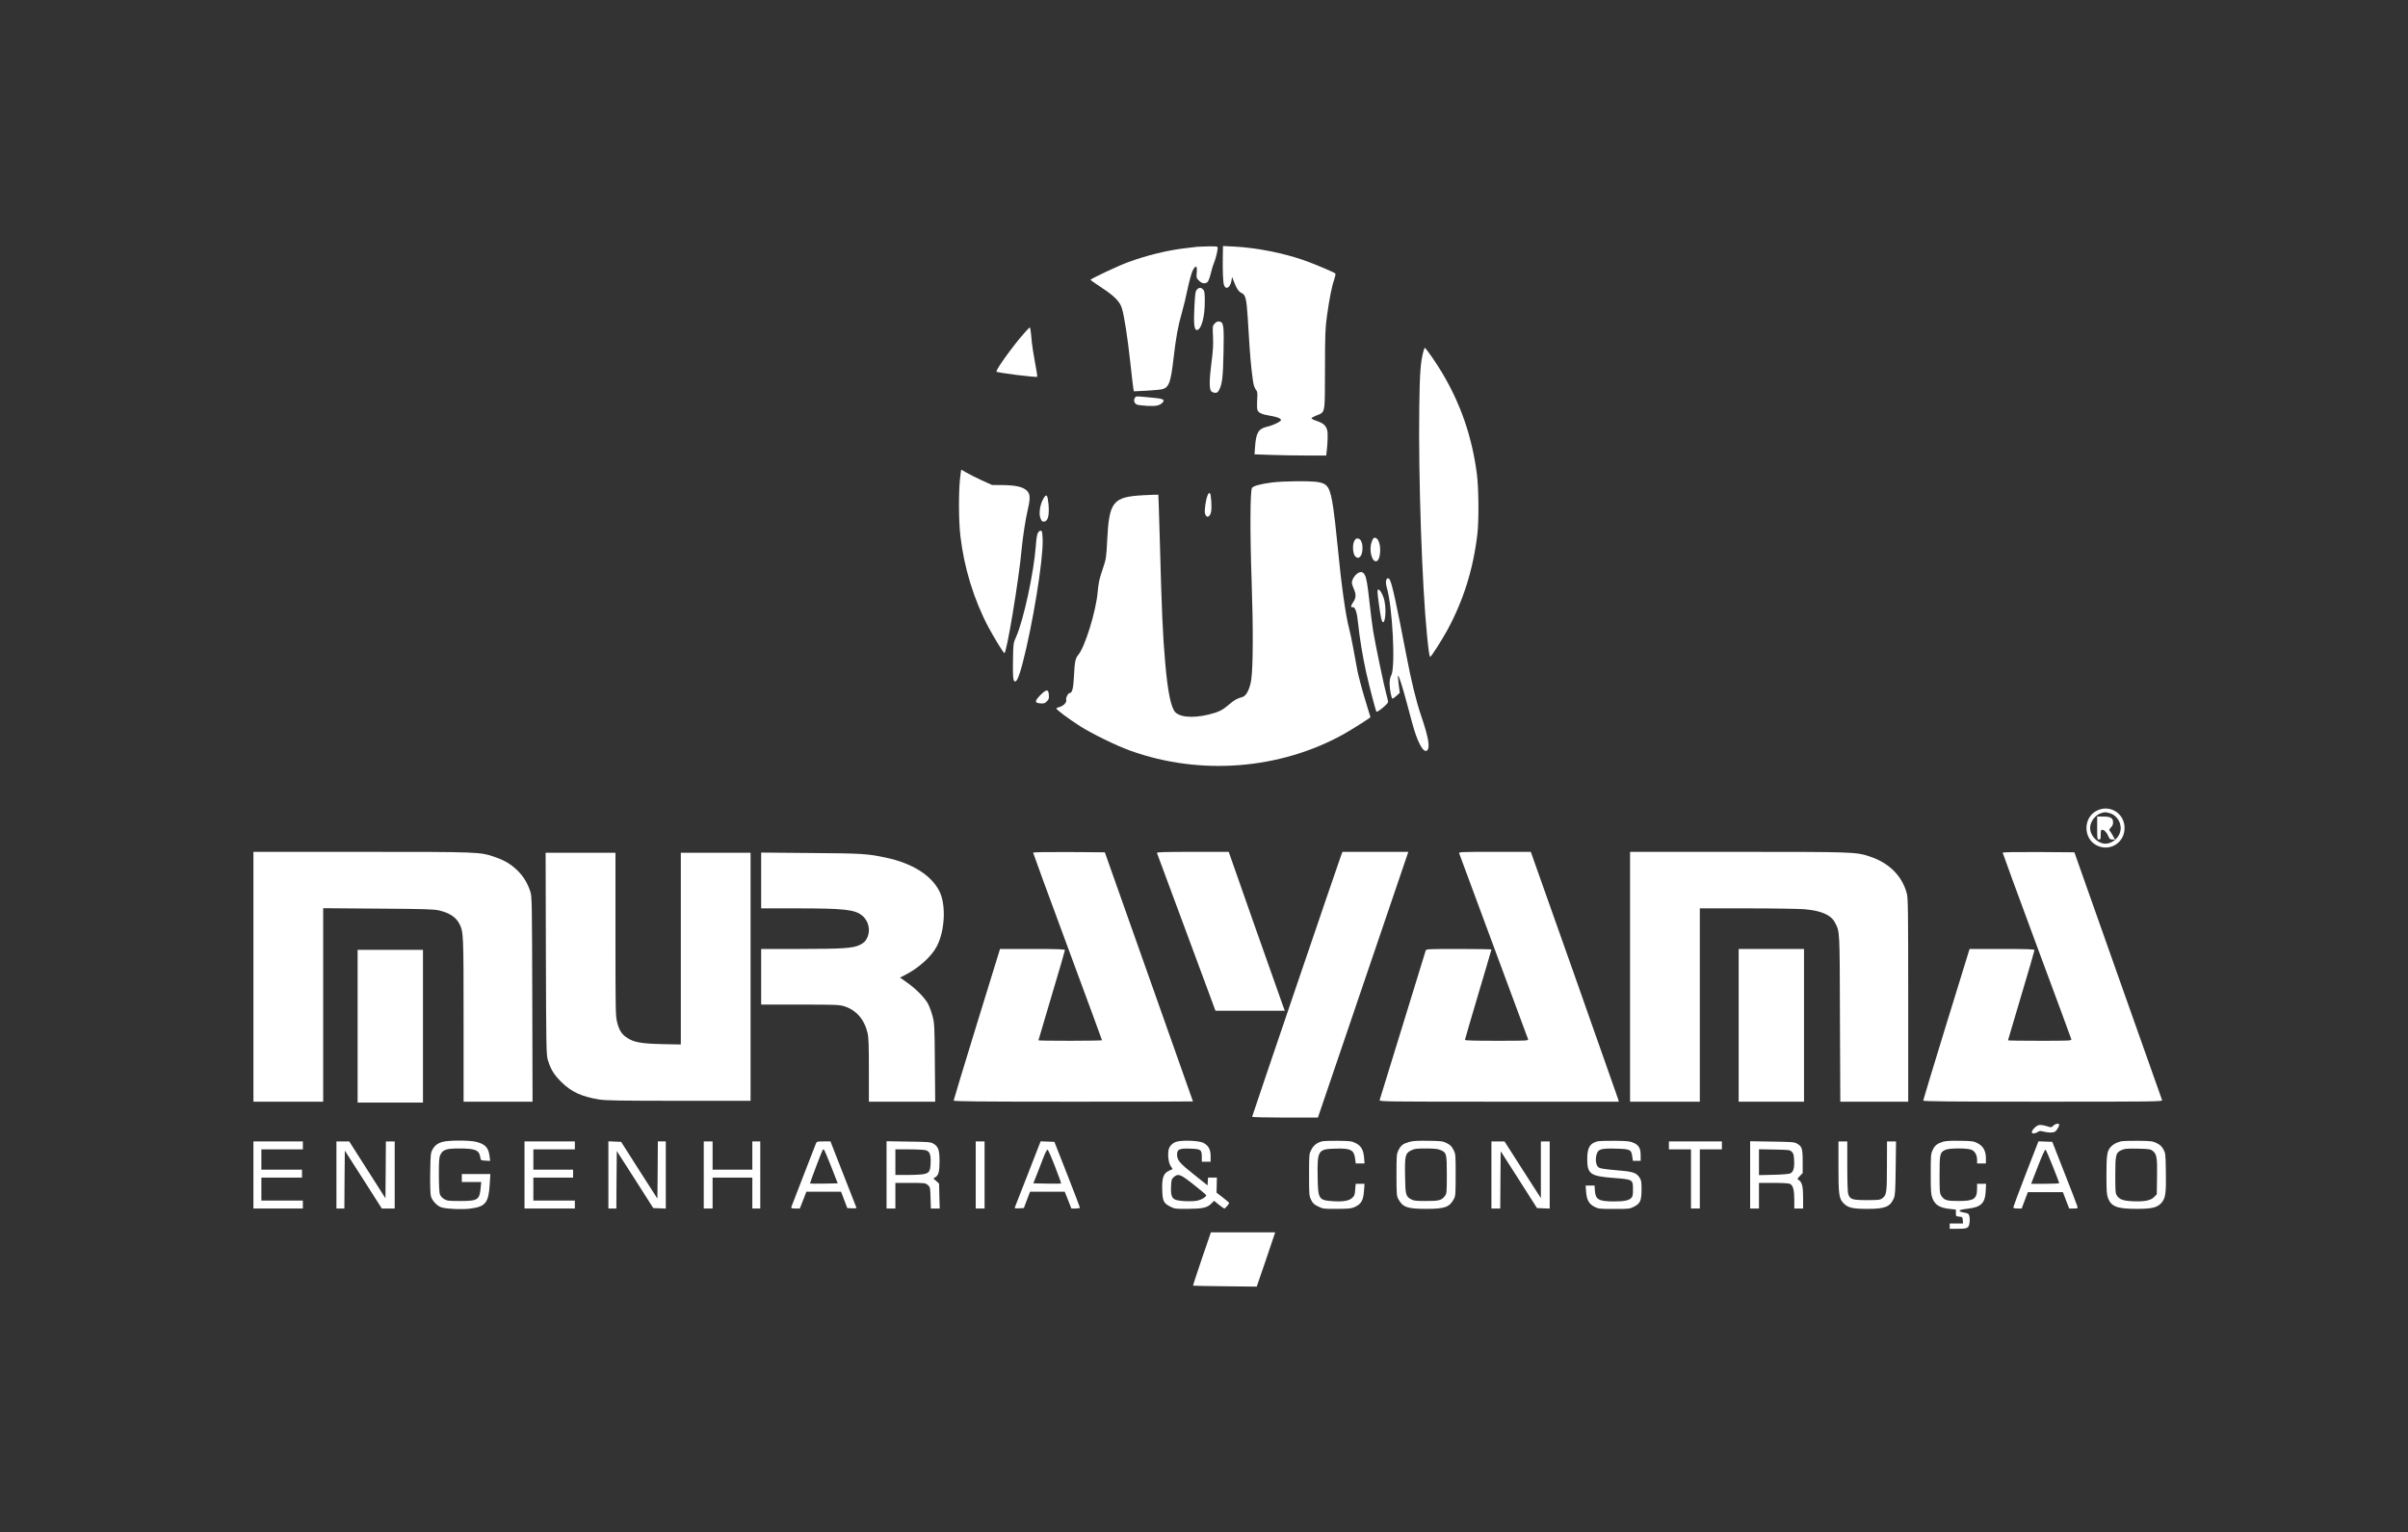 <svg xmlns="http://www.w3.org/2000/svg" version="1.0" width="2727" height="1736" preserveAspectRatio="xMidYMid meet"><rect width="100%" height="100%" fill="#333333" stroke="none"/><rect id="backgroundrect" width="100%" height="100%" x="0" y="0" fill="none" stroke="none"/>

<g class="currentLayer" style=""><title>Layer 1</title><g transform="translate(0,1736) scale(0.1,-0.1) " fill="#ffffff" stroke="none" id="svg_1" class="selected" fill-opacity="1">
<path d="M13555 14564 c-16 -2 -73 -9 -125 -15 -202 -22 -446 -82 -657 -160 -110 -40 -423 -188 -423 -199 0 -3 54 -41 120 -85 148 -96 212 -161 235 -236 28 -95 63 -321 95 -611 17 -156 33 -294 36 -307 l5 -24 142 7 c78 4 159 12 179 17 76 20 97 78 128 349 27 235 51 368 94 516 19 66 49 189 66 274 18 85 43 176 56 203 37 72 55 61 46 -30 -4 -48 -2 -54 26 -82 32 -33 67 -39 95 -18 10 7 26 46 37 92 10 44 26 98 36 120 19 46 43 140 44 173 0 21 -2 22 -102 21 -57 -1 -116 -4 -133 -5z" id="svg_2" fill="#ffffff" fill-opacity="1"/>
<path d="M13848 14459 c-3 -168 2 -290 13 -326 19 -62 72 -32 85 46 l7 44 21 -54 c31 -80 55 -115 90 -130 41 -19 53 -68 66 -274 6 -88 15 -232 20 -320 12 -193 36 -407 51 -455 7 -19 18 -43 27 -52 12 -14 14 -36 9 -109 -3 -50 -2 -102 4 -115 11 -31 55 -50 145 -64 72 -12 115 -28 121 -46 5 -16 -86 -62 -158 -78 -98 -23 -125 -68 -136 -230 l-6 -83 183 -6 c101 -4 283 -7 406 -7 l223 0 5 43 c12 100 15 205 7 240 -13 55 -44 83 -118 108 -35 11 -62 26 -61 31 2 6 28 20 58 32 100 40 94 11 95 524 1 404 3 462 23 606 27 193 54 331 82 410 11 33 17 63 12 68 -14 14 -251 114 -359 151 -234 82 -538 141 -788 154 l-125 6 -2 -114z" id="svg_3" fill="#ffffff" fill-opacity="1"/>
<path d="M13554 14079 c-16 -18 -20 -46 -28 -200 -10 -195 -1 -263 32 -257 49 9 87 153 86 325 0 95 -3 116 -19 133 -23 26 -47 25 -71 -1z" id="svg_4" fill="#ffffff" fill-opacity="1"/>
<path d="M13756 13695 c-24 -26 -25 -29 -19 -148 4 -92 0 -161 -16 -283 -27 -207 -28 -315 -3 -337 10 -10 31 -17 45 -17 21 0 31 8 46 38 32 63 42 146 47 422 7 301 1 342 -48 348 -20 2 -35 -4 -52 -23z" id="svg_5" fill="#ffffff" fill-opacity="1"/>
<path d="M11604 13592 c-127 -142 -330 -424 -319 -442 8 -13 450 -68 461 -58 3 3 -8 77 -25 164 -16 88 -33 191 -36 229 -10 120 -17 165 -23 165 -4 0 -30 -26 -58 -58z" id="svg_6" fill="#ffffff" fill-opacity="1"/>
<path d="M16120 13381 c-33 -124 -42 -243 -47 -636 -11 -792 31 -2010 87 -2575 21 -208 28 -250 38 -250 10 0 133 193 191 299 184 338 295 693 342 1091 18 152 15 517 -5 675 -55 426 -183 799 -398 1158 -66 111 -182 277 -193 277 -2 0 -9 -17 -15 -39z" id="svg_7" fill="#ffffff" fill-opacity="1"/>
<path d="M12851 12851 c-15 -28 -6 -58 22 -73 12 -6 67 -13 123 -16 104 -5 142 5 174 43 22 26 -3 39 -88 47 -42 3 -109 10 -148 14 -67 6 -73 5 -83 -15z" id="svg_8" fill="#ffffff" fill-opacity="1"/>
<path d="M10871 11927 c-16 -162 -14 -477 5 -637 42 -363 154 -727 320 -1039 64 -119 159 -274 178 -290 23 -19 165 832 196 1179 13 139 45 346 71 455 28 119 26 170 -10 205 -44 44 -125 63 -271 65 l-125 1 -115 52 c-63 29 -141 68 -173 87 -32 19 -60 35 -61 35 -2 0 -8 -51 -15 -113z" id="svg_9" fill="#ffffff" fill-opacity="1"/>
<path d="M14400 11894 c-126 -17 -203 -38 -221 -60 -22 -27 -24 -504 -4 -1079 18 -516 16 -950 -5 -1095 -14 -99 -55 -181 -95 -194 -72 -21 -93 -33 -164 -93 -61 -51 -91 -68 -153 -88 -197 -62 -381 -60 -447 6 -49 49 -87 231 -115 559 -28 312 -40 589 -61 1379 -8 288 -16 525 -17 527 -2 1 -78 -1 -168 -6 -346 -18 -389 -71 -411 -505 -10 -203 -12 -214 -49 -325 -45 -136 -47 -146 -60 -275 -21 -222 -145 -618 -220 -705 -31 -35 -40 -83 -47 -230 -6 -139 -20 -200 -47 -200 -20 0 -49 -56 -41 -80 8 -25 -32 -67 -74 -78 -19 -4 -36 -12 -38 -17 -3 -12 134 -115 270 -202 136 -86 411 -221 571 -278 787 -282 1687 -213 2408 186 92 51 308 188 308 195 0 2 -29 97 -64 211 -35 115 -73 260 -85 323 -11 63 -32 178 -47 255 -14 77 -34 172 -44 210 -41 150 -90 501 -135 970 -14 149 -35 326 -45 395 -36 238 -60 279 -171 299 -89 15 -400 12 -529 -5z" id="svg_10" fill="#ffffff" fill-opacity="1"/>
<path d="M13674 11744 c-19 -46 -36 -167 -28 -200 15 -59 57 -46 70 22 9 50 0 192 -14 206 -9 9 -16 2 -28 -28z" id="svg_11" fill="#ffffff" fill-opacity="1"/>
<path d="M11820 11718 c-42 -68 -59 -177 -36 -231 13 -33 19 -38 43 -35 42 5 58 74 47 197 -10 105 -22 121 -54 69z" id="svg_12" fill="#ffffff" fill-opacity="1"/>
<path d="M11756 11327 c-11 -16 -20 -67 -26 -155 -23 -304 -140 -843 -223 -1027 -31 -69 -32 -73 -35 -253 -4 -201 1 -252 24 -252 21 0 47 63 83 200 115 438 235 1172 229 1402 -3 87 -6 103 -20 106 -9 2 -24 -8 -32 -21z" id="svg_13" fill="#ffffff" fill-opacity="1"/>
<path d="M15535 11225 c-32 -82 -6 -216 43 -223 31 -5 52 48 52 130 0 74 -24 131 -56 136 -18 3 -25 -6 -39 -43z" id="svg_14" fill="#ffffff" fill-opacity="1"/>
<path d="M15333 11223 c-19 -48 -11 -140 16 -167 41 -40 81 7 81 95 0 65 -22 109 -56 109 -19 0 -28 -8 -41 -37z" id="svg_15" fill="#ffffff" fill-opacity="1"/>
<path d="M15366 10859 c-32 -25 -56 -69 -56 -101 0 -13 10 -43 21 -68 28 -61 27 -103 -5 -149 -30 -43 -33 -63 -8 -59 29 5 50 -57 62 -182 14 -147 54 -389 91 -555 41 -181 109 -439 117 -447 11 -11 132 90 132 110 0 9 -9 48 -20 87 -25 89 -124 562 -150 720 -10 66 -29 208 -40 315 -22 202 -35 281 -53 315 -21 41 -51 45 -91 14z" id="svg_16" fill="#ffffff" fill-opacity="1"/>
<path d="M15697 10781 c-4 -17 1 -53 9 -81 64 -216 99 -898 50 -989 -12 -23 -19 -57 -19 -95 0 -60 19 -162 32 -170 3 -2 24 12 45 31 l38 35 -12 95 c-7 51 -10 96 -7 99 7 7 56 -144 102 -321 21 -77 48 -180 62 -230 54 -199 121 -323 160 -299 42 25 24 141 -62 393 -57 166 -111 388 -170 696 -109 569 -159 796 -185 846 -16 28 -37 23 -43 -10z" id="svg_17" fill="#ffffff" fill-opacity="1"/>
<path d="M15600 10657 c0 -37 29 -248 41 -299 31 -135 68 51 38 194 -19 92 -79 171 -79 105z" id="svg_18" fill="#ffffff" fill-opacity="1"/>
<path d="M11783 9487 c-68 -69 -68 -91 0 -95 39 -3 51 1 72 23 22 21 26 33 23 72 -4 68 -26 68 -95 0z" id="svg_19" fill="#ffffff" fill-opacity="1"/>
<path d="M23734 8170 c-142 -81 -140 -305 4 -383 149 -81 322 22 322 193 0 173 -177 276 -326 190z m159 -22 c89 -27 142 -124 117 -214 -24 -84 -115 -145 -193 -129 -79 17 -147 97 -147 175 0 72 58 149 128 170 39 12 50 11 95 -2z" id="svg_20" fill="#ffffff" fill-opacity="1"/>
<path d="M23750 7980 c0 -123 1 -130 20 -130 18 0 20 7 20 55 0 48 3 55 19 55 22 0 52 -34 71 -80 10 -24 18 -30 42 -30 l30 0 -27 48 c-15 26 -31 51 -36 56 -5 5 3 19 16 32 17 16 25 34 25 58 0 50 -28 66 -112 66 l-68 0 0 -130z" id="svg_21" fill="#ffffff" fill-opacity="1"/>
<path d="M2870 6295 l0 -1415 395 0 395 0 0 1096 0 1096 623 -5 c519 -3 633 -7 688 -20 119 -28 192 -76 231 -151 47 -91 48 -113 48 -1093 l0 -923 390 0 391 0 -3 1163 c-3 1096 -4 1165 -22 1217 -31 94 -78 172 -142 235 -74 74 -148 118 -258 156 -170 59 -165 59 -1508 59 l-1228 0 0 -1415z" id="svg_22" fill="#ffffff" fill-opacity="1"/>
<path d="M11700 7700 c0 -6 176 -485 390 -1064 215 -580 390 -1057 390 -1060 0 -3 -162 -6 -360 -6 -198 0 -360 2 -360 5 0 3 68 231 150 507 83 276 150 508 150 515 0 10 -74 13 -367 13 l-368 0 -263 -853 c-144 -468 -262 -858 -262 -864 0 -10 278 -13 1355 -13 745 0 1355 1 1355 3 0 1 -225 637 -499 1412 l-499 1410 -406 3 c-277 1 -406 -1 -406 -8z" id="svg_23" fill="#ffffff" fill-opacity="1"/>
<path d="M13102 7698 c3 -7 153 -412 334 -900 l329 -888 392 0 393 0 -23 63 c-13 34 -156 439 -318 899 l-294 838 -409 0 c-322 0 -407 -3 -404 -12z" id="svg_24" fill="#ffffff" fill-opacity="1"/>
<path d="M15187 7668 c-32 -85 -1007 -2950 -1007 -2959 0 -5 159 -9 373 -9 l372 0 380 1117 c209 615 439 1292 512 1505 l132 388 -373 0 -373 0 -16 -42z" id="svg_25" fill="#ffffff" fill-opacity="1"/>
<path d="M16525 7693 c3 -10 179 -484 390 -1053 211 -569 386 -1043 390 -1052 7 -17 -14 -18 -354 -18 -245 0 -361 3 -361 10 0 6 68 237 150 514 83 277 150 506 150 510 0 3 -166 6 -369 6 -343 0 -370 -1 -375 -17 -3 -10 -120 -391 -261 -848 -141 -456 -258 -838 -261 -847 -5 -17 64 -18 1351 -18 l1357 0 -5 23 c-4 12 -228 649 -498 1415 l-493 1392 -409 0 c-386 0 -409 -1 -402 -17z" id="svg_26" fill="#ffffff" fill-opacity="1"/>
<path d="M18460 6295 l0 -1415 395 0 395 0 0 1095 0 1095 538 0 c295 0 587 -5 648 -10 192 -17 301 -65 345 -152 55 -107 53 -70 56 -1085 l4 -943 384 0 385 0 0 1148 c0 995 -2 1156 -15 1207 -52 202 -201 351 -425 424 -155 50 -175 51 -1487 51 l-1223 0 0 -1415z" id="svg_27" fill="#ffffff" fill-opacity="1"/>
<path d="M22680 7700 c0 -6 174 -480 386 -1053 213 -573 389 -1050 391 -1059 5 -17 -17 -18 -356 -18 -198 0 -361 2 -361 5 0 3 68 231 150 507 83 276 150 508 150 515 0 10 -74 13 -367 13 l-368 0 -263 -853 c-144 -468 -262 -858 -262 -864 0 -10 278 -13 1356 -13 1288 0 1356 1 1349 18 -4 9 -229 645 -500 1412 l-493 1395 -406 3 c-277 1 -406 -1 -406 -8z" id="svg_28" fill="#ffffff" fill-opacity="1"/>
<path d="M6182 6558 c3 -1051 5 -1148 21 -1201 33 -110 68 -168 152 -252 115 -114 229 -167 430 -200 74 -12 236 -15 903 -15 l812 0 0 1405 0 1405 -395 0 -395 0 0 -1086 0 -1086 -207 4 c-233 5 -321 20 -396 68 -64 40 -94 86 -117 175 -19 75 -20 111 -20 1002 l0 923 -395 0 -396 0 3 -1142z" id="svg_29" fill="#ffffff" fill-opacity="1"/>
<path d="M8620 7386 l0 -316 388 0 c553 0 673 -13 756 -82 76 -62 98 -173 53 -259 -18 -34 -36 -51 -78 -72 -77 -39 -182 -46 -691 -47 l-428 0 0 -315 0 -315 439 0 c399 0 445 -2 499 -18 138 -43 230 -148 267 -304 12 -49 15 -140 15 -420 l0 -358 376 0 375 0 -4 443 c-3 415 -5 447 -26 526 -12 46 -35 109 -52 141 -36 67 -135 168 -240 242 l-76 54 66 34 c149 78 289 204 349 318 93 175 108 471 31 625 -92 183 -309 319 -609 382 -207 44 -268 48 -847 52 l-563 5 0 -316z" id="svg_30" fill="#ffffff" fill-opacity="1"/>
<path d="M19690 5745 l0 -865 370 0 370 0 0 865 0 865 -370 0 -370 0 0 -865z" id="svg_31" fill="#ffffff" fill-opacity="1"/>
<path d="M4050 5735 l0 -865 370 0 370 0 0 865 0 865 -370 0 -370 0 0 -865z" id="svg_32" fill="#ffffff" fill-opacity="1"/>
<path d="M23253 4608 c-22 -22 -23 -22 -78 -4 -34 10 -68 15 -85 11 -31 -7 -80 -56 -80 -81 0 -19 35 -18 65 2 21 14 32 15 69 5 56 -14 102 -14 127 -1 19 10 49 59 49 80 0 18 -45 11 -67 -12z" id="svg_33" fill="#ffffff" fill-opacity="1"/>
<path d="M5017 4426 c-62 -17 -95 -42 -121 -92 -19 -35 -21 -60 -24 -260 -2 -147 1 -236 8 -265 15 -54 72 -113 125 -128 63 -17 233 -24 322 -12 172 22 206 65 219 276 l7 115 -162 0 -161 0 0 -45 0 -45 110 0 110 0 -6 -62 c-13 -141 -32 -153 -234 -153 -133 0 -148 2 -182 23 -21 13 -41 36 -47 54 -6 18 -11 110 -11 222 0 162 3 196 18 226 28 57 67 70 212 70 183 0 226 -18 239 -98 6 -37 6 -37 59 -40 l53 -3 -7 53 c-12 98 -48 136 -150 163 -73 19 -308 19 -377 1z" id="svg_34" fill="#ffffff" fill-opacity="1"/>
<path d="M13333 4429 c-51 -12 -90 -50 -99 -95 -12 -63 0 -151 25 -185 13 -17 21 -31 19 -33 -1 -1 -20 -9 -41 -19 -61 -28 -80 -82 -75 -218 4 -127 15 -149 94 -189 46 -23 58 -25 194 -24 167 1 220 12 266 58 l33 33 53 -43 c29 -24 58 -43 64 -44 9 0 54 52 54 64 0 2 -32 30 -71 60 l-72 56 2 85 2 85 -50 0 -50 0 -3 -44 -3 -44 -154 123 c-162 128 -191 162 -191 227 0 59 27 71 151 66 119 -4 129 -11 129 -95 l0 -53 50 0 50 0 0 64 c0 76 -25 121 -85 151 -46 23 -220 31 -292 14z m187 -490 c77 -61 140 -114 140 -118 0 -20 -51 -51 -100 -62 -63 -13 -212 -7 -252 12 -39 17 -51 56 -46 150 3 74 6 83 31 105 51 43 73 35 227 -87z" id="svg_35" fill="#ffffff" fill-opacity="1"/>
<path d="M14973 4431 c-59 -15 -97 -45 -123 -96 -25 -49 -25 -54 -25 -285 0 -226 1 -237 23 -282 19 -39 33 -52 80 -75 55 -27 62 -28 212 -27 123 0 163 4 195 18 80 34 105 76 112 188 l6 78 -50 0 -50 0 -6 -67 c-4 -59 -9 -71 -35 -94 -36 -33 -107 -44 -221 -36 -158 11 -165 23 -169 277 -5 297 5 313 196 318 180 6 216 -13 229 -117 l6 -51 50 0 50 0 -5 65 c-8 90 -33 134 -94 165 -45 23 -61 25 -199 27 -82 1 -164 -2 -182 -6z" id="svg_36" fill="#ffffff" fill-opacity="1"/>
<path d="M15962 4425 c-72 -20 -97 -39 -124 -93 -22 -45 -23 -57 -23 -282 0 -210 2 -239 19 -270 51 -96 102 -114 316 -114 214 0 265 18 316 114 17 31 19 60 19 270 0 231 0 236 -25 285 -20 39 -35 55 -75 75 -46 23 -61 25 -210 27 -116 2 -174 -1 -213 -12z m347 -91 c73 -29 76 -41 76 -281 0 -199 -1 -213 -21 -240 -37 -50 -66 -58 -214 -58 -110 0 -141 3 -167 18 -63 34 -68 51 -71 262 -4 233 2 260 68 293 39 19 60 22 167 22 89 0 134 -4 162 -16z" id="svg_37" fill="#ffffff" fill-opacity="1"/>
<path d="M18093 4431 c-88 -22 -117 -70 -118 -196 0 -175 31 -198 300 -219 218 -17 218 -17 218 -131 0 -63 -3 -80 -20 -96 -27 -28 -81 -39 -193 -39 -174 0 -211 21 -218 120 l-4 60 -51 0 -50 0 5 -69 c7 -94 32 -139 94 -171 46 -24 56 -25 224 -25 167 0 177 1 224 25 71 36 86 69 86 196 0 88 -3 105 -23 135 -37 56 -75 68 -266 83 -120 10 -178 19 -195 30 -31 20 -42 85 -26 145 17 64 49 74 221 69 161 -4 173 -10 184 -89 l7 -49 44 0 44 0 0 60 c0 81 -19 116 -78 143 -41 19 -68 22 -212 24 -91 1 -180 -2 -197 -6z" id="svg_38" fill="#ffffff" fill-opacity="1"/>
<path d="M22002 4426 c-65 -21 -92 -43 -115 -94 -21 -44 -22 -63 -22 -272 0 -192 3 -232 18 -271 31 -80 82 -111 200 -124 l67 -7 0 -38 c0 -38 1 -39 38 -42 35 -3 37 -5 40 -40 l3 -38 -75 0 -76 0 0 -30 0 -30 84 0 c117 0 132 7 140 67 4 26 3 62 -2 78 -7 27 -14 31 -60 39 -80 15 -65 32 37 43 158 18 203 62 209 206 l4 77 -51 0 -51 0 0 -49 c0 -123 -33 -146 -210 -146 -137 0 -162 8 -197 62 -16 24 -18 53 -18 238 0 236 4 253 70 281 47 19 243 19 290 0 41 -17 65 -60 65 -116 l0 -40 50 0 50 0 0 58 c0 84 -31 140 -95 172 -46 23 -63 25 -200 27 -106 2 -163 -2 -193 -11z" id="svg_39" fill="#ffffff" fill-opacity="1"/>
<path d="M24017 4430 c-50 -13 -87 -33 -113 -62 -42 -46 -49 -90 -49 -318 0 -185 3 -222 18 -263 37 -96 105 -121 322 -121 176 0 236 14 284 69 45 52 53 110 49 350 -3 202 -4 212 -28 255 -18 33 -38 52 -75 70 -46 23 -62 25 -210 27 -88 1 -177 -2 -198 -7z m360 -106 c47 -35 55 -77 51 -296 l-3 -197 -29 -30 c-38 -40 -111 -55 -241 -49 -110 5 -153 20 -182 65 -16 24 -18 53 -18 228 0 234 6 257 69 286 35 17 61 19 183 17 126 -3 145 -5 170 -24z" id="svg_40" fill="#ffffff" fill-opacity="1"/>
<path d="M2870 4050 l0 -380 280 0 280 0 0 45 0 45 -235 0 -235 0 0 130 0 130 230 0 230 0 0 45 0 45 -230 0 -230 0 0 115 0 115 235 0 235 0 0 45 0 45 -280 0 -280 0 0 -380z" id="svg_41" fill="#ffffff" fill-opacity="1"/>
<path d="M3810 4050 l0 -380 45 0 45 0 2 328 3 328 210 -328 209 -328 73 0 73 0 0 380 0 380 -50 0 -50 0 -2 -322 -3 -322 -205 322 -205 322 -72 0 -73 0 0 -380z" id="svg_42" fill="#ffffff" fill-opacity="1"/>
<path d="M5940 4050 l0 -380 285 0 285 0 0 45 0 45 -235 0 -235 0 0 130 0 130 225 0 225 0 0 45 0 45 -225 0 -225 0 0 115 0 115 235 0 235 0 0 45 0 45 -285 0 -285 0 0 -380z" id="svg_43" fill="#ffffff" fill-opacity="1"/>
<path d="M6890 4050 l0 -380 45 0 45 0 2 326 3 325 207 -323 206 -323 71 -3 71 -3 0 381 0 380 -45 0 -45 0 -2 -324 -3 -324 -206 321 -205 322 -72 3 -72 3 0 -381z" id="svg_44" fill="#ffffff" fill-opacity="1"/>
<path d="M7970 4050 l0 -380 50 0 50 0 0 175 0 175 225 0 225 0 0 -175 0 -175 45 0 45 0 0 380 0 380 -45 0 -45 0 0 -160 0 -160 -225 0 -225 0 0 160 0 160 -50 0 -50 0 0 -380z" id="svg_45" fill="#ffffff" fill-opacity="1"/>
<path d="M9239 4403 c-6 -16 -69 -179 -141 -363 -72 -184 -133 -343 -136 -352 -4 -15 3 -18 46 -18 l50 0 37 95 37 95 196 0 197 0 35 -92 35 -93 54 -3 c31 -2 52 1 50 7 -2 5 -69 176 -149 380 l-145 371 -78 0 c-75 0 -78 -1 -88 -27z m173 -255 l75 -193 -155 -3 c-85 -1 -157 -1 -159 1 -3 4 131 359 143 379 3 4 9 8 13 8 4 0 42 -87 83 -192z" id="svg_46" fill="#ffffff" fill-opacity="1"/>
<path d="M10040 4051 l0 -381 50 0 50 0 0 145 0 145 169 0 c165 0 171 -1 198 -24 27 -24 28 -27 31 -145 l4 -121 50 0 50 0 -4 141 -3 141 -32 29 -33 29 24 15 c36 24 46 65 46 184 0 123 -14 163 -70 196 -32 18 -55 20 -282 23 l-248 4 0 -381z m448 278 c42 -14 55 -52 51 -148 -5 -91 -15 -107 -75 -121 -21 -5 -103 -10 -181 -10 l-143 0 0 145 0 145 159 0 c87 0 172 -5 189 -11z" id="svg_47" fill="#ffffff" fill-opacity="1"/>
<path d="M11050 4050 l0 -380 50 0 50 0 0 380 0 380 -50 0 -50 0 0 -380z" id="svg_48" fill="#ffffff" fill-opacity="1"/>
<path d="M11640 4059 c-80 -204 -147 -376 -149 -381 -2 -5 20 -8 50 -6 l54 3 35 93 35 92 197 0 196 0 38 -95 37 -95 49 0 c26 0 48 4 48 9 0 5 -65 175 -144 377 l-145 369 -78 3 -78 3 -145 -372z m308 86 c40 -103 71 -189 69 -192 -2 -2 -74 -2 -160 -1 l-155 3 38 95 c20 52 54 139 75 193 21 56 42 96 49 94 6 -2 44 -88 84 -192z" id="svg_49" fill="#ffffff" fill-opacity="1"/>
<path d="M16890 4050 l0 -380 50 0 50 0 2 324 3 325 206 -322 205 -322 72 -3 72 -3 0 381 0 380 -50 0 -50 0 0 -322 0 -321 -206 321 -206 322 -74 0 -74 0 0 -380z" id="svg_50" fill="#ffffff" fill-opacity="1"/>
<path d="M18900 4385 l0 -45 125 0 125 0 0 -335 0 -335 50 0 50 0 0 335 0 335 125 0 125 0 0 45 0 45 -300 0 -300 0 0 -45z" id="svg_51" fill="#ffffff" fill-opacity="1"/>
<path d="M19820 4051 l0 -381 50 0 50 0 0 145 0 145 166 0 c99 0 173 -4 186 -11 34 -18 48 -70 48 -179 l0 -100 50 0 50 0 0 120 c0 129 -12 179 -49 202 -20 12 -20 13 12 46 l32 33 0 133 c0 147 -8 171 -68 203 -28 16 -66 18 -279 21 l-248 4 0 -381z m472 261 c19 -18 23 -36 26 -97 5 -84 -8 -129 -42 -147 -13 -7 -87 -14 -188 -16 l-168 -4 0 146 0 147 175 -3 c166 -3 176 -4 197 -26z" id="svg_52" fill="#ffffff" fill-opacity="1"/>
<path d="M20820 4150 c0 -325 6 -368 59 -422 51 -50 100 -62 266 -62 201 -1 259 22 302 119 15 35 18 82 21 343 l4 302 -51 0 -51 0 -1 -277 c0 -302 -4 -332 -52 -367 -26 -19 -42 -21 -175 -21 -164 0 -191 8 -211 67 -7 19 -11 138 -11 314 l0 284 -50 0 -50 0 0 -280z" id="svg_53" fill="#ffffff" fill-opacity="1"/>
<path d="M22942 4063 c-78 -203 -142 -374 -142 -380 0 -9 16 -13 48 -13 l47 0 35 93 35 92 199 0 198 0 35 -92 36 -93 49 0 c47 0 50 1 44 23 -3 12 -68 182 -145 377 l-139 355 -78 3 -79 3 -143 -368z m305 86 c40 -101 73 -187 73 -191 0 -5 -71 -8 -159 -8 l-159 0 76 195 c41 108 80 194 86 192 6 -2 43 -86 83 -188z" id="svg_54" fill="#ffffff" fill-opacity="1"/>
<path d="M13610 3099 c-56 -165 -101 -302 -99 -303 2 -2 165 -5 363 -7 l358 -4 98 285 c53 157 100 295 104 308 l7 22 -364 0 -364 0 -103 -301z" id="svg_55" fill="#ffffff" fill-opacity="1"/>
</g></g></svg>